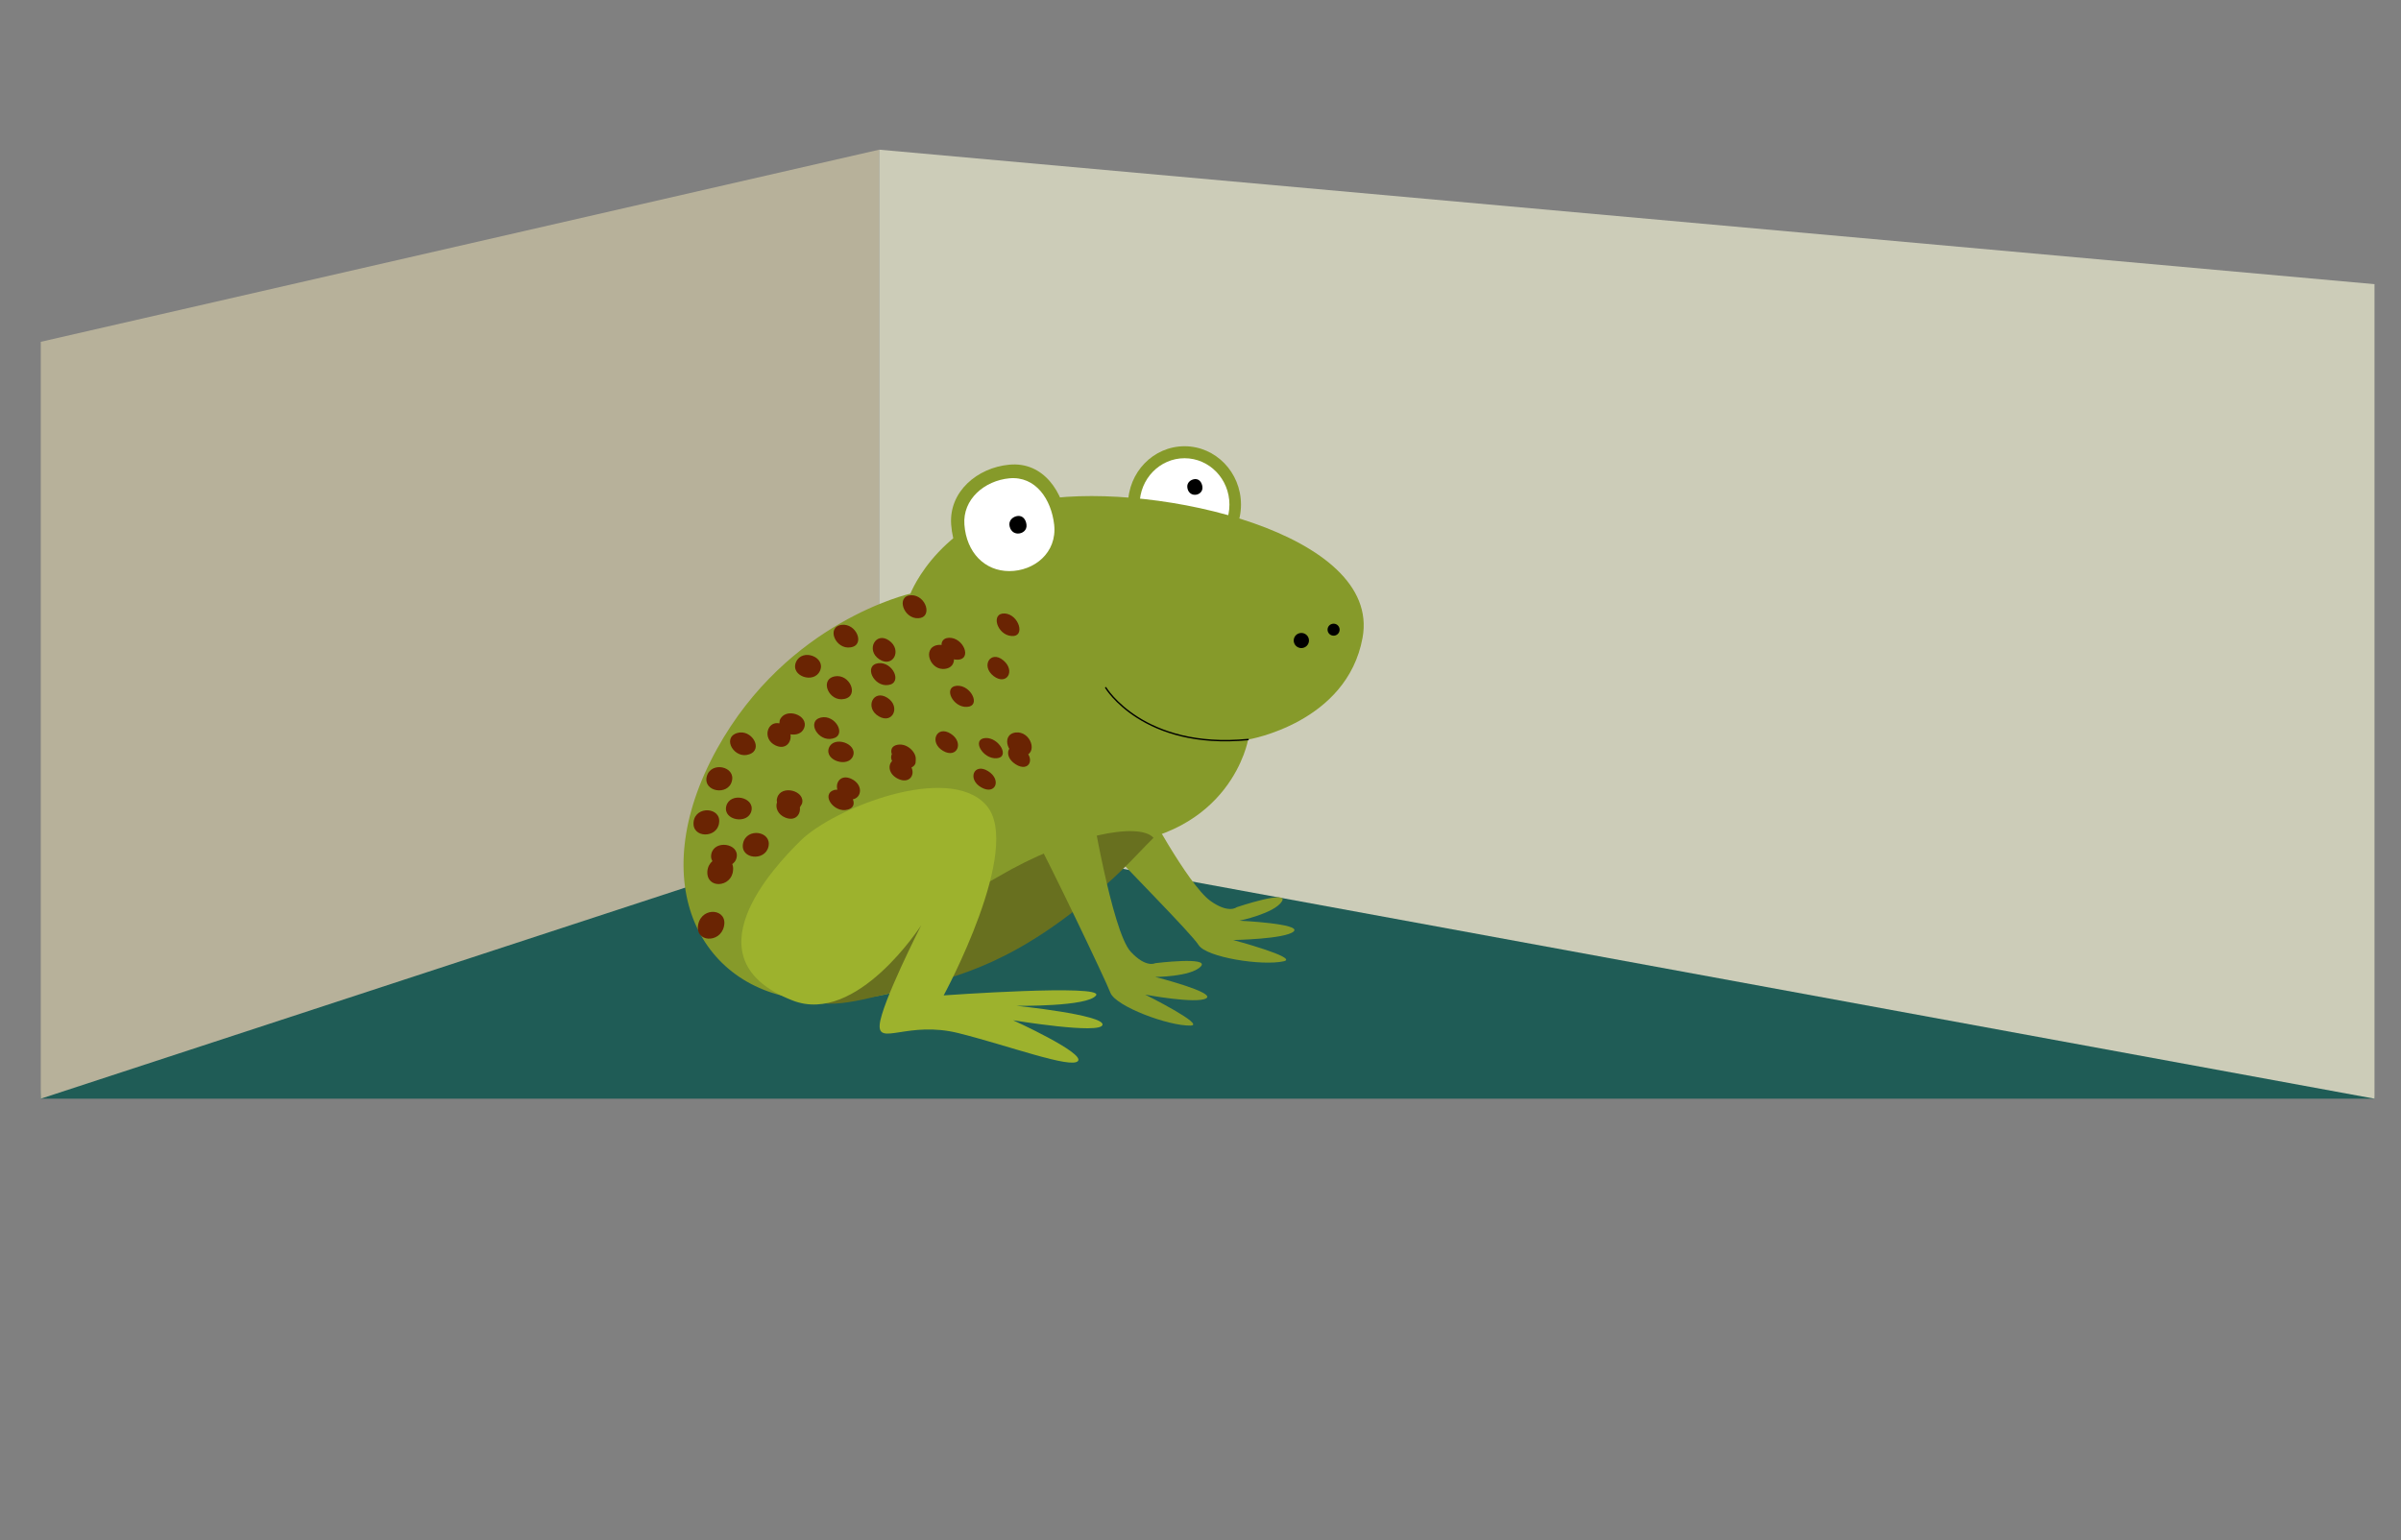 <?xml version="1.0" encoding="utf-8"?>
<!-- Generator: Adobe Illustrator 15.1.0, SVG Export Plug-In . SVG Version: 6.00 Build 0)  -->
<!DOCTYPE svg PUBLIC "-//W3C//DTD SVG 1.1//EN" "http://www.w3.org/Graphics/SVG/1.1/DTD/svg11.dtd">
<svg version="1.1" id="Capa_1" xmlns="http://www.w3.org/2000/svg" xmlns:xlink="http://www.w3.org/1999/xlink" x="0px" y="0px"
	 width="589px" height="378px" viewBox="13.14 231.445 589 378" enable-background="new 13.14 231.445 589 378"
	 xml:space="preserve">
<rect x="13.14" y="231.445" width="589" height="378" fill="#808080" stroke="none"/>
<path fill="#1F5C56" d="M582.679,417.175H27.97l-4.83,83.881h572.5L582.679,417.175z"/>
<path fill="#B7B19A" d="M228.828,433.662L23.14,501.056V315.322l205.688-47.148V433.662z"/>
<path fill="#CCCCB8" d="M595.64,501.056l-366.812-67.394V268.174l366.812,33.003V501.056z"/>
<path fill="#869A2A" d="M317.571,355.267c0,7.904-6.214,14.322-13.845,14.322c-7.644,0-13.864-6.417-13.864-14.322
	c0-7.917,6.215-14.317,13.864-14.317C311.357,340.949,317.571,347.349,317.571,355.267z"/>
<path fill="#869A2A" d="M274.979,360.214c0.958,8.937-6.393,14.74-14.249,14.74c-7.871,0-13.603-5.971-14.251-14.74
	c-0.614-8.117,6.412-14.013,14.251-14.741C269.09,344.688,274.09,352.124,274.979,360.214z"/>
<path fill="#869A2A" d="M293.632,428.031c0,0,10.888,20.503,16.439,24.483c4.493,3.223,6.45,1.55,6.45,1.55
	s12.949-4.354,11.085-1.418c-1.854,2.95-10.417,4.729-10.417,4.729s15.372,0.726,13.309,2.64c-2.08,1.888-14.84,2.103-14.84,2.103
	s16.209,4.35,12.424,5.211c-5.298,1.196-18.963-0.933-20.902-3.969c-1.937-3.047-18.647-19.725-22.78-24.477
	C280.28,434.132,293.632,428.031,293.632,428.031z"/>
<path fill="#FFFFFF" d="M314.737,355.267c0,6.284-4.939,11.381-11.009,11.381c-6.077,0-11.017-5.097-11.017-11.381
	c0-6.293,4.94-11.377,11.017-11.377C309.797,343.89,314.737,348.979,314.737,355.267z"/>
<path fill="#869A2A" d="M269.354,353.934c27.911-4.079,82.699,8.407,78.046,33.983c-3.817,20.999-28.075,25.002-28.075,25.002
	s-4.068,23.947-34.926,25.959c-16.903,24.329-45.118,39.567-72.27,37.967c-27-1.595-41.411-28.438-23.144-61.547
	c17.363-31.463,47.497-38.185,47.497-38.185S243.93,357.633,269.354,353.934z"/>
<path fill="#6A2403" d="M264.058,415.195c3.302,2.273,1.554,5.954-1.801,3.78C258.836,416.786,260.709,412.879,264.058,415.195z"/>
<path fill="#6A2403" d="M255.509,420.657c3.417,2.112,1.854,6.015-1.663,4C250.373,422.668,252.055,418.541,255.509,420.657z"/>
<path fill="#6A2403" d="M246.364,411.488c3.368,2.159,1.55,6.244-1.898,4.202C240.975,413.611,242.93,409.313,246.364,411.488z"/>
<path fill="#6A2403" d="M256.896,397.353c-3.208-2.456-0.767-6.443,2.343-3.888C262.354,396.029,260.104,399.785,256.896,397.353z"
	/>
<path fill="#6A2403" d="M228.708,407.221c-3.5-2.058-1.373-6.733,2.092-4.56C234.155,404.779,232.154,409.252,228.708,407.221z"/>
<path fill="#6A2403" d="M204.331,408.951l0.092-0.763c1.276-3.298,7.196-1.319,5.986,1.889c-0.534,1.406-2.009,1.791-3.36,1.567
	c0.349,1.954-1.222,3.904-3.693,2.705C200.077,412.777,201.322,408.302,204.331,408.951z"/>
<path fill="#6A2403" d="M228.827,393.218c-3.345-2.227-0.873-6.912,2.428-4.586C234.528,390.976,232.194,395.454,228.827,393.218z"
	/>
<path fill="#6A2403" d="M205.815,432.084c-1.888-0.748-2.507-2.466-2.07-3.74c-0.074-0.344-0.074-0.715,0.054-1.13
	c0.957-3.312,6.999-1.748,6.086,1.447l-0.526,0.913C209.575,431.316,208.237,433.049,205.815,432.084z"/>
<path fill="#6A2403" d="M236.638,377.5c3.725-0.066,5.376,5.508,1.783,5.65C234.779,383.349,232.864,377.669,236.638,377.5z"/>
<path fill="#6A2403" d="M262.276,411.196c3.753-0.449,5.678,5.31,1.933,5.75C260.43,417.456,258.454,411.719,262.276,411.196z"/>
<path fill="#6A2403" d="M245.135,395.548c-3.797,0.713-5.91-5.134-1.987-5.82C247.045,389.12,248.873,394.898,245.135,395.548z"/>
<path fill="#6A2403" d="M221.805,390.295c-3.646,0.621-6.061-4.908-2.269-5.508C223.217,384.262,225.494,389.77,221.805,390.295z"/>
<path fill="#6A2403" d="M250.382,404.903c-3.491,0.253-5.997-4.911-2.484-5.18C251.357,399.52,253.846,404.723,250.382,404.903z"/>
<path fill="#6A2403" d="M217.392,412.683c-3.57,0.877-6.482-4.268-2.877-5.161C218.072,406.698,220.958,411.882,217.392,412.683z"/>
<path fill="#6A2403" d="M228.568,394.192c3.619-0.449,6.028,4.854,2.498,5.345C227.474,400.08,224.932,394.739,228.568,394.192z"/>
<path fill="#6A2403" d="M220.258,402.961c-3.708,0.826-6.196-4.717-2.387-5.534C221.591,396.682,223.992,402.222,220.258,402.961z"
	/>
<path fill="#6A2403" d="M248.13,393.333c-3.543,0.188-5.794-5.205-2.188-5.383C249.511,387.871,251.621,393.186,248.13,393.333z"/>
<path fill="#6A2403" d="M237.785,417.686v0.313v0.019l-0.058,0.732c-0.185,0.517-0.565,0.817-0.989,1.033
	c0.94,1.958-0.645,4.101-3.363,2.74c-2.251-1.136-2.445-3.293-1.391-4.321c-0.229-0.46-0.33-0.971-0.137-1.522l0.083-0.115
	c-0.37-1.041-0.083-2.081,1.373-2.356C235.724,413.748,237.876,416.089,237.785,417.686z"/>
<path fill="#6A2403" d="M259.653,381.988c3.492,0.277,5.121,5.839,1.629,5.525C257.72,387.287,256.053,381.79,259.653,381.988z"/>
<path fill="#6A2403" d="M196.909,416.554c-3.57,1.276-6.721-3.957-3.009-5.212C197.513,410.181,200.533,415.386,196.909,416.554z"/>
<path fill="#6A2403" d="M254.858,412.55c3.375-0.194,6.134,4.757,2.761,4.961C254.2,417.761,251.414,412.824,254.858,412.55z"/>
<path fill="#6A2403" d="M218.561,425.215c-0.54-1.876,0.979-3.861,3.521-2.602c2.878,1.437,2.432,4.601,0.279,4.97
	c0.419,1.024,0.237,2.116-1.205,2.516c-3.417,1.02-6.81-3.804-3.294-4.827L218.561,425.215z"/>
<path fill="#6A2403" d="M192.672,423.148c-0.924,3.621-7.138,2.605-6.148-1.181C187.535,418.191,193.673,419.5,192.672,423.148z"/>
<path fill="#6A2403" d="M201.662,439.159c-0.796,3.755-7.059,3.126-6.233-0.787C196.286,434.465,202.482,435.37,201.662,439.159z"/>
<path fill="#6A2403" d="M197.468,430.455c-0.834,3.373-7.037,2.337-6.161-1.199C192.216,425.741,198.31,427.034,197.468,430.455z"/>
<path fill="#6A2403" d="M222.409,416.935c-1.104,2.976-7.031,1.211-5.941-1.933C217.637,411.882,223.53,413.899,222.409,416.935z"/>
<path fill="#6A2403" d="M193.848,441.84c-0.662,3.417-6.925,2.763-6.215-0.817C188.367,437.448,194.536,438.383,193.848,441.84z"/>
<path fill="#6A2403" d="M190.739,458.764c-0.954,4.274-7.265,3.942-6.311-0.53C185.438,453.804,191.714,454.453,190.739,458.764z"/>
<path fill="#6A2403" d="M189.539,433.363c-0.416,3.855-6.713,3.818-6.249-0.237C183.771,429.069,190.118,429.536,189.539,433.363z"
	/>
<path fill="#6A2403" d="M192.963,445.057c-0.344,4.198-6.603,4.624-6.294,0.151C187.119,440.844,193.445,440.888,192.963,445.057z"
	/>
<path fill="#6A2403" d="M208.422,393.892c1.524-3.452,7.359-1.223,5.883,2.136C212.858,399.363,206.918,397.355,208.422,393.892z"/>
<path fill="#FFFFFF" d="M271.744,360.206c0.75,6.902-4.939,11.381-11.004,11.381c-6.078,0-10.513-4.602-11.016-11.381
	c-0.474-6.272,4.959-10.813,11.016-11.387C267.187,348.219,271.04,353.96,271.744,360.206z"/>
<path d="M264.954,360.218c0.154,1.307-0.931,2.154-2.105,2.154c-1.146,0-1.978-0.87-2.092-2.154
	c-0.074-1.191,0.946-2.052,2.092-2.162C264.103,357.945,264.844,359.033,264.954,360.218z"/>
<path d="M308.112,350.933c0.128,1.169-0.826,1.933-1.866,1.933c-1.016,0-1.771-0.79-1.846-1.933
	c-0.081-1.055,0.835-1.828,1.846-1.921C307.34,348.915,308.003,349.878,308.112,350.933z"/>
<path fill="none" stroke="#000000" stroke-width="0.346" stroke-linecap="round" d="M319.322,412.919
	c-25.796,2.512-34.925-12.711-34.925-12.711"/>
<path fill="#68701F" d="M296.108,437.042c-3.403-3.962-20.613-0.767-38.159,9.578c-24.786,14.596-61.757,18.735-53.791,25.576
	c7.966,6.828,12.472,6.581,25.47,3.411c13.58-3.319,27.107-5.287,46.645-20.336C287.599,446.55,290.934,442.162,296.108,437.042z"/>
<path fill="#9DB22D" d="M209.636,437.638c8.081-7.869,36.182-19.051,45.433-8.614c9.241,10.452-10.43,46.679-10.43,46.679
	s39.381-2.81,37.377,0c-1.998,2.817-19.534,2.555-19.534,2.555s21.499,2.209,21.124,4.649c-0.385,2.459-21.935-1.101-21.935-1.101
	s17.533,7.974,15.918,9.989c-1.602,2-17.105-3.783-29.34-6.835c-12.238-3.056-19.71,3.156-19.309-2.054
	c0.415-5.194,10.183-24.409,10.183-24.409s-15.767,24.608-31.54,18.461C181.634,466.856,202.783,444.352,209.636,437.638z"/>
<path d="M334.252,388.623c0,1.014-0.836,1.854-1.869,1.854c-1.04,0-1.876-0.835-1.876-1.854c0-1.033,0.836-1.857,1.876-1.857
	C333.417,386.766,334.252,387.59,334.252,388.623z"/>
<path d="M341.77,385.96c0,0.813-0.658,1.474-1.463,1.474c-0.836,0-1.497-0.661-1.497-1.474c0-0.819,0.657-1.469,1.497-1.469
	C341.106,384.491,341.77,385.141,341.77,385.96z"/>
<path fill="#869A2A" d="M280.662,428.031c0,0,5.224,31.97,9.863,36.965c3.764,4.059,6.012,2.804,6.012,2.804
	s13.562-1.677,11.151,0.833c-2.424,2.517-11.151,2.545-11.151,2.545s14.915,3.791,12.511,5.24c-2.4,1.45-14.979-0.904-14.979-0.904
	s15.039,7.509,11.139,7.596c-5.411,0.129-18.39-4.704-19.675-8.065c-1.283-3.383-15.368-32.714-18.465-38.195
	C263.991,431.36,280.662,428.031,280.662,428.031z"/>
</svg>

